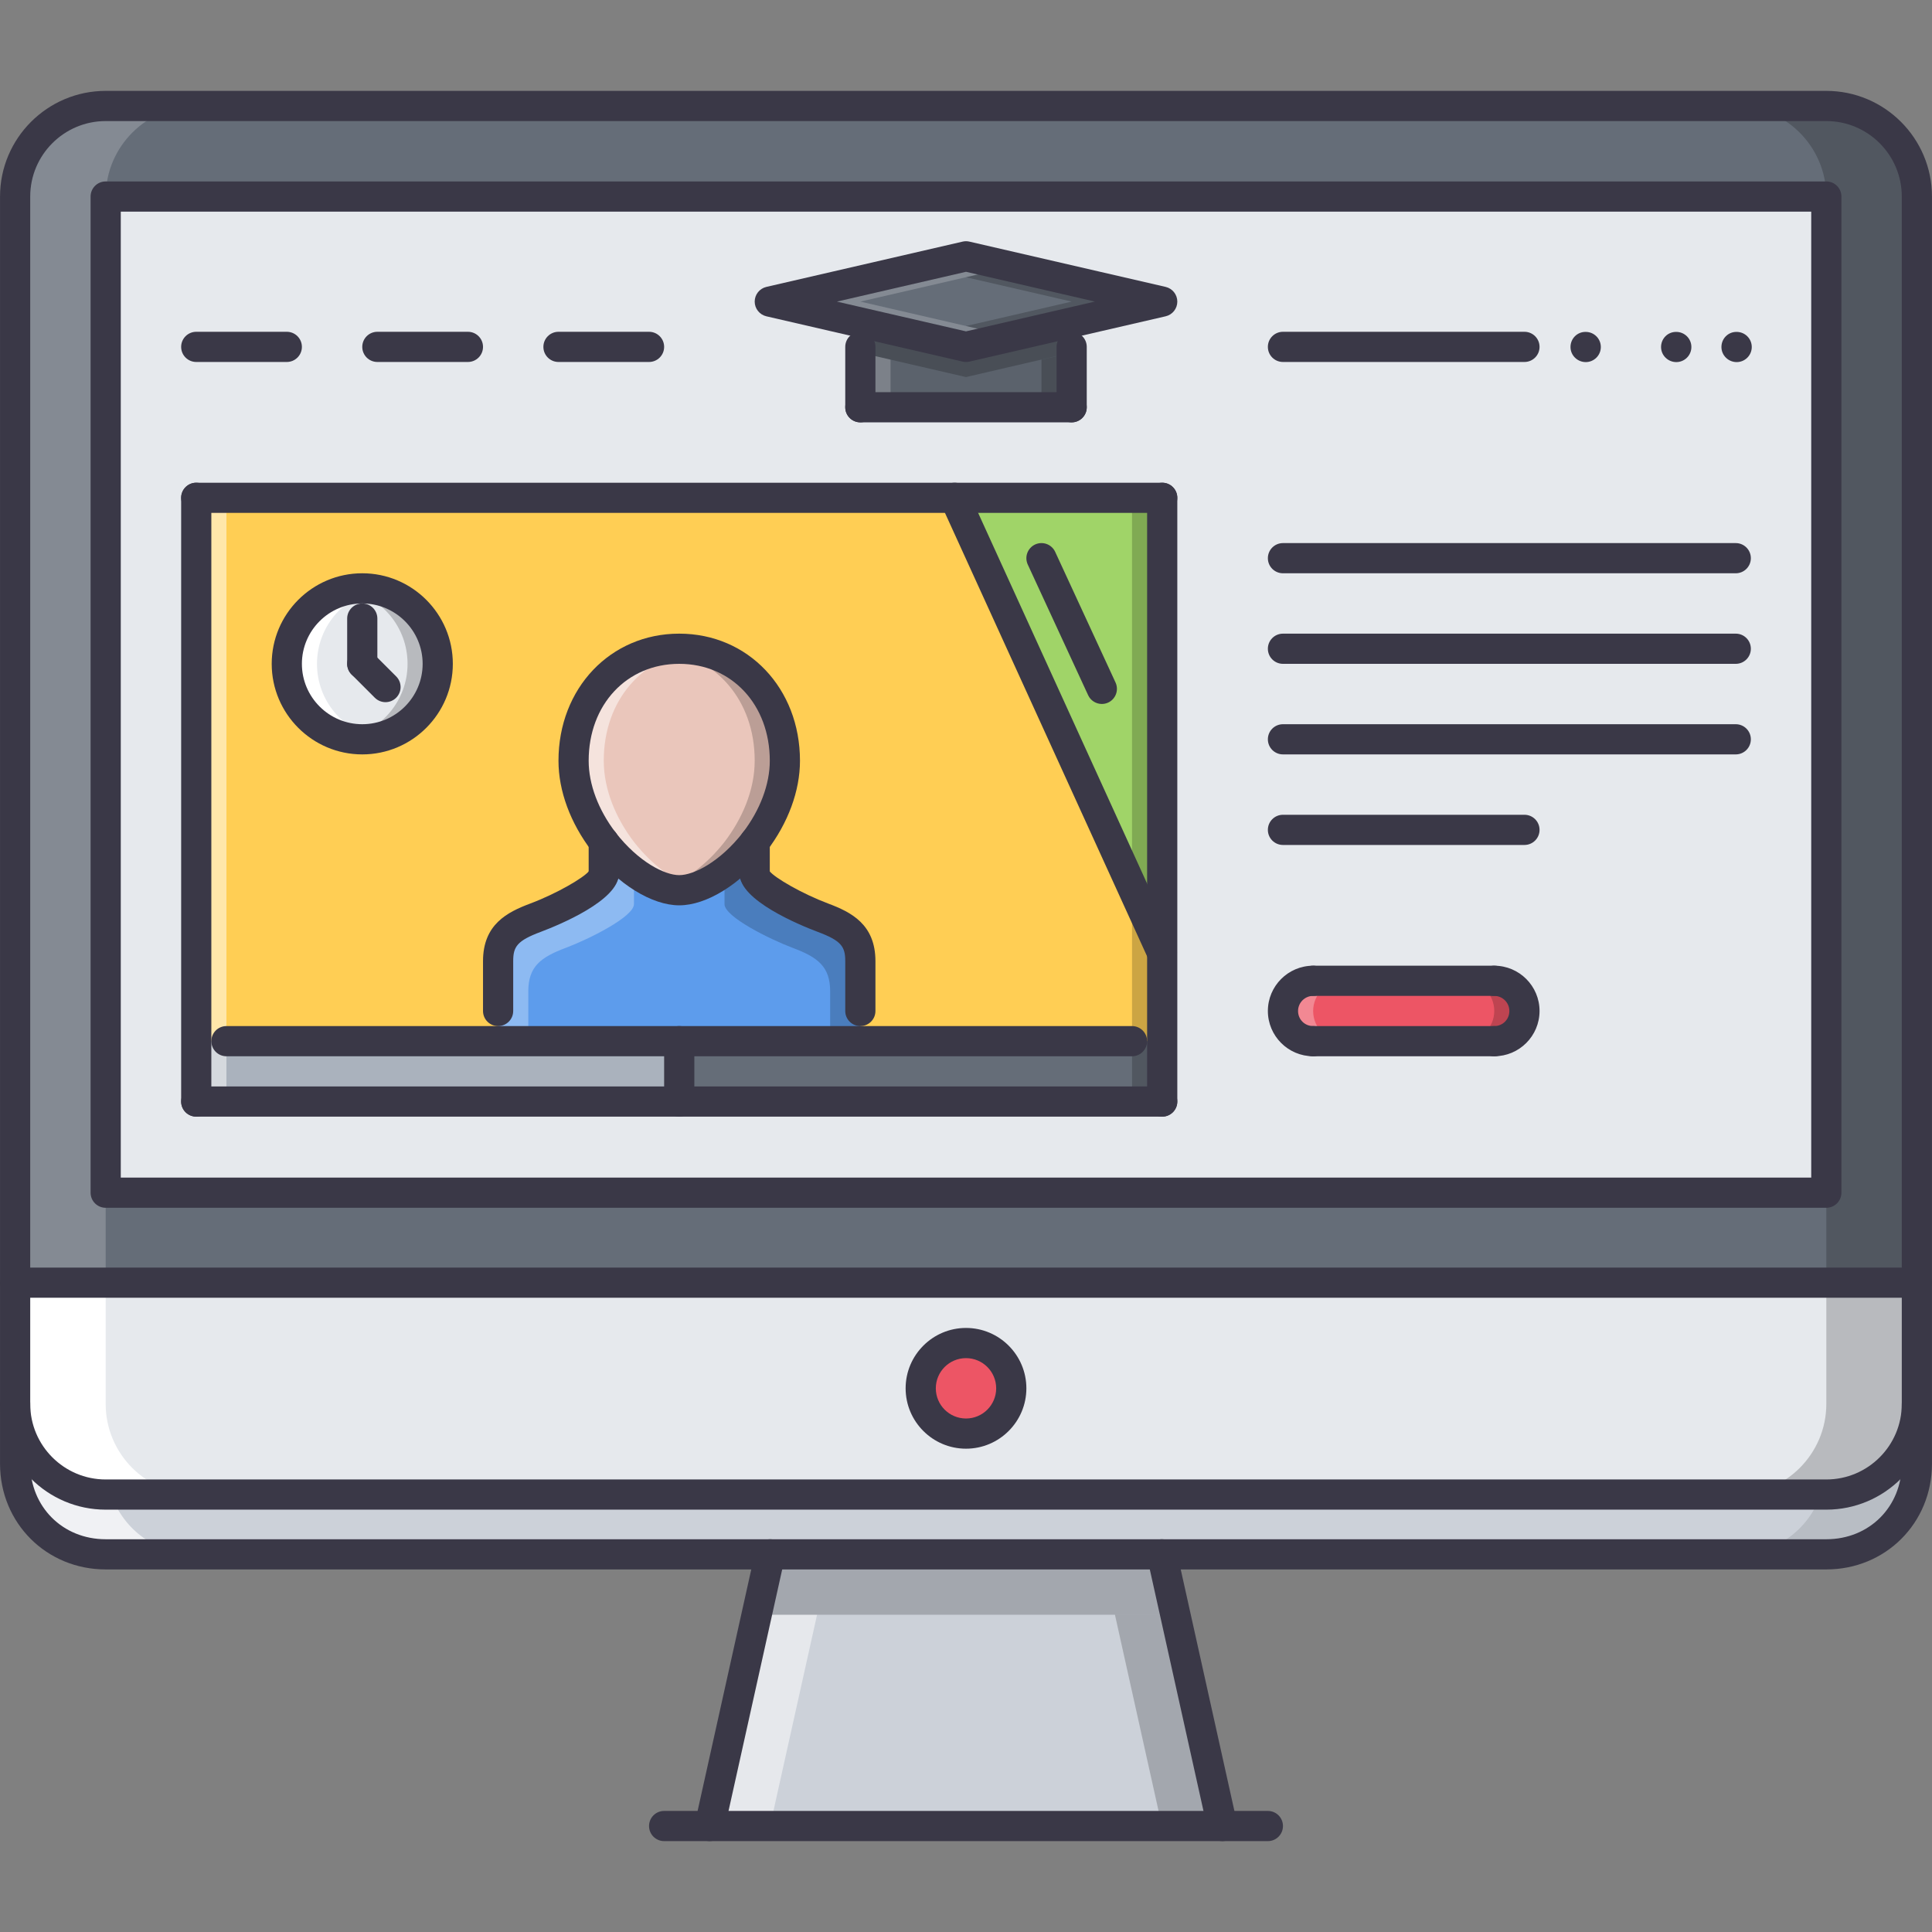 <?xml version="1.0" encoding="utf-8"?>
<!-- Generator: Adobe Illustrator 16.0.0, SVG Export Plug-In . SVG Version: 6.00 Build 0)  -->
<!DOCTYPE svg PUBLIC "-//W3C//DTD SVG 1.1//EN" "http://www.w3.org/Graphics/SVG/1.1/DTD/svg11.dtd">
<svg version="1.1" id="Layer_1" xmlns="http://www.w3.org/2000/svg" xmlns:xlink="http://www.w3.org/1999/xlink" x="0px" y="0px"
	 width="512px" height="512px" viewBox="0 0 512 512" enable-background="new 0 0 512 512" xml:space="preserve">
<rect x="0" y="0" width="512" height="512" fill="#808080" stroke="none"/>
<g id="_x32_4._online_x2C__training_x2C__lesson_x2C__video_x2C__learning_x2C__teacher">
	<g>
		<rect x="28.007" y="51.928" fill="#E6E9ED" width="455.987" height="264.148"/>
	</g>
	<g>
		<path fill="#FFCE54" d="M52.007,131.926h175.994h79.998v159.995H52.007V131.926z"/>
	</g>
	<g>
		<rect x="228.001" y="85.497" fill="#656D78" width="55.999" height="22.461"/>
	</g>
	<g opacity="0.1">
		<rect x="228.001" y="85.497" width="55.999" height="22.461"/>
	</g>
	<g>
		<path fill="#ED5565" d="M256,355.919c6.641,0,12,5.359,12,11.999c0,6.641-5.359,12-12,12c-6.64,0-11.999-5.359-11.999-12
			C244.001,361.278,249.36,355.919,256,355.919z"/>
	</g>
	<g>
		<path fill="#CCD1D9" d="M507.992,372.074v15.844c0,13.516-10.483,23.999-23.998,23.999c-5.68,0-85.037,0-176.073,0
			c-34.077,0-69.764,0-103.841,0c-91.036,0-170.394,0-176.073,0c-13.515,0-23.999-10.483-23.999-23.999v-15.844
			c0,13.203,10.797,24,23.999,24H256h227.994C497.196,396.074,507.992,385.277,507.992,372.074z"/>
	</g>
	<g>
		<path fill="#CCD1D9" d="M307.921,411.917l15.999,71.998H188.08l16-71.998C238.157,411.917,273.844,411.917,307.921,411.917z"/>
	</g>
	<g opacity="0.5">
		<polygon fill="#FFFFFF" points="200.533,427.917 188.08,483.915 204.08,483.915 216.533,427.917 		"/>
	</g>
	<g opacity="0.2">
		<polygon points="311.468,427.917 323.92,483.915 307.921,483.915 295.468,427.917 		"/>
	</g>
	<g opacity="0.7">
		<g>
			<path fill="#FFFFFF" d="M29.46,396.074h-1.453c-13.202,0-23.999-10.797-23.999-24v15.844c0,13.516,10.484,23.999,23.999,23.999
				c1.734,0,10.359,0,24,0C41.382,411.917,32.726,405.401,29.46,396.074z"/>
		</g>
	</g>
	<g opacity="0.1">
		<g>
			<path d="M482.541,396.074h1.453c13.202,0,23.998-10.797,23.998-24v15.844c0,13.516-10.483,23.999-23.998,23.999
				c-1.734,0-10.359,0-24,0C470.619,411.917,479.275,405.401,482.541,396.074z"/>
		</g>
	</g>
	<g>
		<path fill="#E6E9ED" d="M507.992,339.92v32.154c0,13.203-10.796,24-23.998,24H256v-16.156c6.641,0,12-5.359,12-12
			c0-6.64-5.359-11.999-12-11.999V339.92H507.992z"/>
	</g>
	<g>
		<path fill="#E6E9ED" d="M256,379.918v16.156H28.007c-13.202,0-23.999-10.797-23.999-24v-0.156V339.92H256v15.999
			c-6.64,0-11.999,5.359-11.999,11.999C244.001,374.559,249.36,379.918,256,379.918z"/>
	</g>
	<g>
		<path fill="#FFFFFF" d="M28.007,372.074v-0.156V339.92H4.008v31.998v0.156c0,13.203,10.797,24,23.999,24h24
			C38.804,396.074,28.007,385.277,28.007,372.074z"/>
	</g>
	<g opacity="0.2">
		<path d="M483.994,372.074v-0.156V339.92h23.998v31.998v0.156c0,13.203-10.796,24-23.998,24h-24
			C473.197,396.074,483.994,385.277,483.994,372.074z"/>
	</g>
	<g>
		<path fill="#656D78" d="M507.992,52.084V339.92H256H4.008V52.084c0-13.194,10.797-23.999,23.999-23.999h455.987
			C497.196,28.085,507.992,38.89,507.992,52.084z M483.994,315.92V67.928v-16h-16h-16h-23.999h-15.999h-16h-16h-15.999H188.002
			h-31.999h-31.999H92.005H60.006H28.007v16V315.92H483.994z"/>
	</g>
	<g opacity="0.2">
		<g>
			<path fill="#FFFFFF" d="M28.007,67.928V52.084v-0.156h0.016c0.094-13.125,10.844-23.843,23.984-23.843h-24
				c-13.202,0-23.999,10.805-23.999,23.999V339.92h23.999v-24V67.928z"/>
		</g>
	</g>
	<g opacity="0.2">
		<g>
			<path d="M483.994,67.928V52.084v-0.156h-0.016c-0.094-13.125-10.844-23.843-23.984-23.843h24
				c13.202,0,23.998,10.805,23.998,23.999V339.92h-23.998v-24V67.928z"/>
		</g>
	</g>
	<g opacity="0.2">
		<path d="M311.476,427.917l-3.555-16c-34.077,0-69.764,0-103.841,0l-3.555,16H311.476z"/>
	</g>
	<g>
		<path fill="#3A3847" d="M420.237,95.958c-2.21,0-4.038-1.789-4.038-4s1.75-4,3.952-4h0.086c2.203,0,4,1.789,4,4
			S422.44,95.958,420.237,95.958z"/>
	</g>
	<g>
		<path fill="#3A3847" d="M460.236,95.958c-2.211,0-4.039-1.789-4.039-4s1.75-4,3.953-4h0.086c2.203,0,4,1.789,4,4
			S462.439,95.958,460.236,95.958z"/>
	</g>
	<g>
		<path fill="#3A3847" d="M444.236,95.958c-2.21,0-4.038-1.789-4.038-4s1.75-4,3.952-4h0.086c2.203,0,4,1.789,4,4
			S446.439,95.958,444.236,95.958z"/>
	</g>
	<g>
		<path fill="#ED5565" d="M395.996,259.922c4.398,0,8,3.594,8,8c0,4.477-3.602,8-8,8h-47.998c-4.398,0-8-3.523-8-8
			c0-4.406,3.602-8,8-8H395.996z"/>
	</g>
	<g opacity="0.3">
		<path fill="#FFFFFF" d="M347.998,267.922c0-4.406,3.602-8,8-8h-8c-4.398,0-8,3.594-8,8c0,4.477,3.602,8,8,8h8
			C351.6,275.922,347.998,272.398,347.998,267.922z"/>
	</g>
	<g opacity="0.2">
		<path d="M395.996,267.922c0,4.406-3.602,8-8,8h8c4.398,0,8-3.594,8-8c0-4.477-3.602-8-8-8h-8
			C392.395,259.922,395.996,263.445,395.996,267.922z"/>
	</g>
	<g opacity="0.2">
		<polygon points="284,85.497 228.001,85.497 228.001,93.466 256,99.927 282.562,93.763 284,93.435 		"/>
	</g>
	<g>
		<polygon fill="#656D78" points="307.999,79.927 282.562,85.763 256,91.927 204.002,79.927 256,67.928 		"/>
	</g>
	<g opacity="0.2">
		<polygon fill="#FFFFFF" points="228.001,79.927 268,70.693 256,67.928 204.002,79.927 256,91.927 267.969,89.153 		"/>
	</g>
	<g opacity="0.2">
		<polygon points="284,79.927 256,73.467 268,70.693 307.999,79.927 267.969,89.161 256,86.396 		"/>
	</g>
	<g>
		<path fill="#E6E9ED" d="M96.005,155.925c11.039,0,20,8.953,20,20c0,11.117-8.961,20-20,20c-11.038,0-19.999-8.883-19.999-20
			C76.006,164.878,84.967,155.925,96.005,155.925z"/>
	</g>
	<g>
		<path fill="#FFFFFF" d="M84.006,175.924c0-9.671,6.875-17.742,15.999-19.593c-1.297-0.266-2.633-0.406-4-0.406
			c-11.038,0-19.999,8.953-19.999,20c0,11.117,8.961,20,19.999,20c1.367,0,2.703-0.141,4-0.398
			C90.881,193.682,84.006,185.658,84.006,175.924z"/>
	</g>
	<g opacity="0.2">
		<path d="M108.005,175.924c0,9.671-6.875,17.742-16,19.593c1.297,0.266,2.633,0.406,4,0.406c11.039,0,20-8.953,20-20
			c0-11.117-8.961-20-20-20c-1.367,0-2.703,0.141-4,0.398C101.13,158.167,108.005,166.19,108.005,175.924z"/>
	</g>
	<g>
		<path fill="#5D9CEC" d="M200.002,231.603c0,3.359,11.922,9.273,18.078,11.593c6.64,2.484,9.921,4.96,9.921,11.523
			c0,6.641,0,13.203,0,13.203v8h-95.997v-8c0,0,0-6.562,0-13.203c0-6.562,3.281-9.039,9.922-11.523
			c6.156-2.32,18.077-8.234,18.077-11.593v-8.484c6,7.68,14,12.805,20,12.805s13.999-5.125,19.999-12.805V231.603z"/>
	</g>
	<g opacity="0.3">
		<g>
			<path fill="#FFFFFF" d="M160.003,231.603c0,3.359-11.921,9.273-18.077,11.593c-6.641,2.484-9.922,4.96-9.922,11.523
				c0,6.641,0,13.203,0,13.203v8h8c0,0,0-6.562,0-13.203c0-6.562,3.281-9.039,9.922-11.523c6.155-2.32,18.077-8.234,18.077-11.593
				v-7.25c-2.047-2.102-5.211-5.672-8-9.234V231.603z"/>
		</g>
		<g>
			<path fill="#FFFFFF" d="M168.003,231.118v1.234C170.362,234.782,171.214,235.235,168.003,231.118z"/>
		</g>
	</g>
	<g opacity="0.2">
		<g>
			<path d="M200.002,231.603c0,3.359,11.922,9.273,18.078,11.593c6.64,2.484,9.921,4.96,9.921,11.523c0,6.641,0,13.203,0,13.203v8
				h-8c0,0,0-6.562,0-13.203c0-6.562-3.28-9.039-9.921-11.523c-6.156-2.32-18.078-8.234-18.078-11.593v-7.25
				c2.047-2.102,5.211-5.672,8-9.234V231.603z"/>
		</g>
		<g>
			<path d="M192.002,231.118v1.234C189.643,234.782,188.791,235.235,192.002,231.118z"/>
		</g>
	</g>
	<g>
		<path fill="#EAC6BB" d="M200.002,223.118c-6,7.68-13.999,12.805-19.999,12.805s-14-5.125-20-12.805
			c-4.64-6.078-7.999-13.679-7.999-21.515c0-17.844,12.562-29.679,27.999-29.679c15.437,0,27.999,11.835,27.999,29.679
			C208.002,209.439,204.643,217.04,200.002,223.118z"/>
	</g>
	<g opacity="0.5">
		<path fill="#FFFFFF" d="M168.003,223.118c-4.641-6.078-8-13.679-8-21.515c0-16.258,10.469-27.421,24-29.296
			c-1.32-0.18-2.633-0.382-4-0.382c-15.438,0-27.999,11.835-27.999,29.679c0,7.835,3.359,15.437,7.999,21.515
			c6,7.68,14,12.805,20,12.805c1.25,0,2.609-0.273,4-0.695C178.737,233.618,172.753,229.196,168.003,223.118z"/>
	</g>
	<g opacity="0.2">
		<path d="M192.002,223.118c4.641-6.078,8-13.679,8-21.515c0-16.258-10.469-27.421-23.999-29.296c1.32-0.18,2.633-0.382,4-0.382
			c15.437,0,27.999,11.835,27.999,29.679c0,7.835-3.359,15.437-8,21.515c-6,7.68-13.999,12.805-19.999,12.805
			c-1.25,0-2.609-0.273-4-0.695C181.269,233.618,187.253,229.196,192.002,223.118z"/>
	</g>
	<g>
		<rect x="52.007" y="275.922" fill="#656D78" width="255.914" height="15.999"/>
	</g>
	<g>
		<rect x="52.007" y="275.922" fill="#AAB2BD" width="127.957" height="15.999"/>
	</g>
	<g>
		<polygon fill="#A0D468" points="307.921,252.414 253,131.926 307.999,131.926 		"/>
	</g>
	<g opacity="0.5">
		<rect x="52.007" y="131.926" fill="#FFFFFF" width="7.999" height="159.995"/>
	</g>
	<g opacity="0.2">
		<rect x="299.999" y="131.926" width="8" height="159.995"/>
	</g>
	<g opacity="0.2">
		<polygon fill="#FFFFFF" points="236.001,95.31 228.001,93.466 228.001,107.958 236.001,107.958 		"/>
	</g>
	<g opacity="0.2">
		<polygon points="276,95.31 284,93.466 284,107.958 276,107.958 		"/>
	</g>
	<g>
		<g>
			<path fill="#3A3847" d="M507.992,343.919H4.008c-2.211,0-4-1.789-4-3.999c0-2.211,1.789-4,4-4h503.984c2.211,0,4,1.789,4,4
				C511.992,342.13,510.203,343.919,507.992,343.919z"/>
		</g>
		<g>
			<path fill="#3A3847" d="M256,383.918c-8.819,0-15.999-7.18-15.999-16c0-8.819,7.18-15.999,15.999-15.999
				c8.82,0,16,7.18,16,15.999C272,376.738,264.82,383.918,256,383.918z M256,359.919c-4.413,0-7.999,3.586-7.999,7.999
				c0,4.414,3.586,8,7.999,8c4.414,0,8-3.586,8-8C264,363.505,260.414,359.919,256,359.919z"/>
		</g>
		<g>
			<path fill="#3A3847" d="M188.08,487.915c-0.28,0-0.577-0.031-0.866-0.094c-2.156-0.484-3.516-2.617-3.039-4.773l15.999-71.998
				c0.477-2.148,2.594-3.5,4.773-3.039c2.156,0.484,3.516,2.617,3.039,4.773l-16,71.998
				C191.572,486.649,189.916,487.915,188.08,487.915z"/>
		</g>
		<g>
			<path fill="#3A3847" d="M323.92,487.915c-1.836,0-3.492-1.266-3.906-3.133l-15.999-71.998c-0.477-2.156,0.883-4.289,3.039-4.773
				c2.188-0.461,4.297,0.891,4.773,3.039l15.999,71.998c0.477,2.156-0.883,4.289-3.039,4.773
				C324.498,487.884,324.201,487.915,323.92,487.915z"/>
		</g>
		<g>
			<path fill="#3A3847" d="M335.998,487.915H176.003c-2.211,0-4-1.789-4-4s1.789-4,4-4h159.995c2.211,0,4,1.789,4,4
				S338.209,487.915,335.998,487.915z"/>
		</g>
		<g>
			<path fill="#3A3847" d="M483.994,320.076H28.007c-2.21,0-3.999-1.789-3.999-4V52.084c0-2.21,1.789-4,3.999-4h455.987
				c2.21,0,3.999,1.789,3.999,4v263.992C487.993,318.287,486.204,320.076,483.994,320.076z M32.007,312.076h447.987V56.084H32.007
				V312.076z"/>
		</g>
		<g>
			<path fill="#3A3847" d="M483.994,400.074H28.007c-15.437,0-27.999-12.562-27.999-28c0-0.023,0-0.055,0-0.078s0-0.055,0-0.078
				V52.084c0-15.437,12.562-27.999,27.999-27.999h455.987c15.437,0,27.998,12.562,27.998,27.999v319.99
				C511.992,387.512,499.431,400.074,483.994,400.074z M8.008,371.996c0,0.023,0,0.055,0,0.078c0,11.031,8.969,20,19.999,20h455.987
				c11.03,0,19.999-8.969,19.999-20V52.084c0-11.03-8.969-19.999-19.999-19.999H28.007c-11.03,0-19.999,8.969-19.999,19.999v319.834
				C8.008,371.941,8.008,371.973,8.008,371.996z"/>
		</g>
		<g>
			<path fill="#3A3847" d="M483.994,415.917H28.007c-15.702,0-27.999-12.296-27.999-27.999v-15.844c0-2.211,1.789-4.078,4-4.078
				s4,1.711,4,3.922v16c0,11.398,8.602,19.999,19.999,19.999h455.987c11.397,0,19.999-8.601,19.999-19.999v-15.844
				c0-2.211,1.789-4,3.999-4c2.211,0,4,1.789,4,4v15.844C511.992,403.621,499.696,415.917,483.994,415.917z"/>
		</g>
		<g>
			<path fill="#3A3847" d="M228.001,111.926c-2.211,0-4-1.789-4-4v-16c0-2.211,1.789-4,4-4s4,1.789,4,4v16
				C232.001,110.137,230.212,111.926,228.001,111.926z"/>
		</g>
		<g>
			<path fill="#3A3847" d="M284,111.926h-55.999c-2.211,0-4-1.789-4-4c0-2.211,1.789-4,4-4H284c2.211,0,4,1.789,4,4
				C288,110.137,286.211,111.926,284,111.926z"/>
		</g>
		<g>
			<path fill="#3A3847" d="M284,111.926c-2.211,0-4-1.789-4-4v-16c0-2.211,1.789-4,4-4s4,1.789,4,4v16
				C288,110.137,286.211,111.926,284,111.926z"/>
		</g>
		<g>
			<path fill="#3A3847" d="M256,95.927c-0.305,0-0.602-0.031-0.898-0.102l-51.998-12c-1.812-0.422-3.102-2.039-3.102-3.898
				s1.289-3.477,3.102-3.898l51.998-12c0.594-0.141,1.203-0.141,1.797,0l51.999,12c1.82,0.422,3.102,2.039,3.102,3.898
				c0,1.867-1.289,3.484-3.109,3.898l-51.983,12C256.609,95.896,256.305,95.927,256,95.927z M221.79,79.927l34.21,7.89l34.164-7.898
				L256,72.029L221.79,79.927z"/>
		</g>
		<g>
			<path fill="#3A3847" d="M76.006,95.927H52.007c-2.211,0-4-1.789-4-4s1.789-4,4-4h23.999c2.211,0,4,1.789,4,4
				S78.217,95.927,76.006,95.927z"/>
		</g>
		<g>
			<path fill="#3A3847" d="M403.996,95.927h-63.998c-2.211,0-4-1.789-4-4s1.789-4,4-4h63.998c2.211,0,4,1.789,4,4
				S406.207,95.927,403.996,95.927z"/>
		</g>
		<g>
			<path fill="#3A3847" d="M124.004,95.927h-23.999c-2.211,0-4-1.789-4-4s1.789-4,4-4h23.999c2.211,0,4,1.789,4,4
				S126.215,95.927,124.004,95.927z"/>
		</g>
		<g>
			<path fill="#3A3847" d="M172.003,95.927h-23.999c-2.211,0-4-1.789-4-4s1.789-4,4-4h23.999c2.211,0,4,1.789,4,4
				S174.214,95.927,172.003,95.927z"/>
		</g>
		<g>
			<path fill="#3A3847" d="M52.007,295.921c-2.211,0-4-1.789-4-4V131.926c0-2.211,1.789-4,4-4s4,1.789,4,4v159.995
				C56.007,294.132,54.218,295.921,52.007,295.921z"/>
		</g>
		<g>
			<path fill="#3A3847" d="M307.999,295.921c-2.211,0-4-1.789-4-4V131.926c0-2.211,1.789-4,4-4s4,1.789,4,4v159.995
				C311.999,294.132,310.21,295.921,307.999,295.921z"/>
		</g>
		<g>
			<path fill="#3A3847" d="M307.999,135.926H52.007c-2.211,0-4-1.789-4-4s1.789-4,4-4h255.992c2.211,0,4,1.789,4,4
				S310.21,135.926,307.999,135.926z"/>
		</g>
		<g>
			<path fill="#3A3847" d="M307.999,295.921H52.007c-2.211,0-4-1.789-4-4s1.789-4,4-4h255.992c2.211,0,4,1.789,4,4
				S310.21,295.921,307.999,295.921z"/>
		</g>
		<g>
			<path fill="#3A3847" d="M299.999,279.921H60.006c-2.21,0-3.999-1.789-3.999-3.999c0-2.211,1.789-4,3.999-4h239.993
				c2.211,0,4,1.789,4,4C303.999,278.132,302.21,279.921,299.999,279.921z"/>
		</g>
		<g>
			<path fill="#3A3847" d="M132.004,271.922c-2.211,0-4-1.789-4-4v-13.203c0-9.766,6.461-13,12.523-15.273
				c6.961-2.617,14.125-6.789,15.546-8.585c0.344-1.852,1.977-3.258,3.93-3.258c2.211,0,4,1.789,4,4
				c0,7-15.819,13.507-20.663,15.335c-6.328,2.367-7.336,3.938-7.336,7.781v13.203C136.004,270.133,134.215,271.922,132.004,271.922
				z"/>
		</g>
		<g>
			<path fill="#3A3847" d="M228.001,271.922c-2.211,0-4-1.789-4-4v-13.203c0-3.844-1.008-5.414-7.319-7.773
				c-4.859-1.836-20.68-8.343-20.68-15.343c0-2.211,1.789-4,4-4c1.953,0,3.586,1.406,3.93,3.258
				c1.422,1.797,8.594,5.968,15.562,8.593c6.046,2.266,12.507,5.5,12.507,15.265v13.203
				C232.001,270.133,230.212,271.922,228.001,271.922z"/>
		</g>
		<g>
			<path fill="#3A3847" d="M180.003,239.922c-7.258,0-16.344-5.632-23.148-14.343c-5.718-7.484-8.851-15.984-8.851-23.976
				c0-19.203,13.757-33.679,31.999-33.679c18.241,0,31.999,14.476,31.999,33.679c0,7.992-3.133,16.491-8.82,23.944
				C196.346,234.29,187.261,239.922,180.003,239.922z M180.003,175.924c-13.906,0-24,10.796-24,25.679
				c0,6.242,2.547,13.022,7.18,19.085c6.023,7.711,12.945,11.234,16.82,11.234s10.796-3.523,16.851-11.266
				c4.602-6.031,7.148-12.812,7.148-19.054C204.002,186.721,193.908,175.924,180.003,175.924z"/>
		</g>
		<g>
			<path fill="#3A3847" d="M200.002,235.603c-2.211,0-4-1.789-4-4v-8.484c0-2.211,1.789-4.039,4-4.039s4,1.75,4,3.961v8.562
				C204.002,233.813,202.213,235.603,200.002,235.603z"/>
		</g>
		<g>
			<path fill="#3A3847" d="M160.003,235.603c-2.211,0-4-1.789-4-4v-8.484c0-2.211,1.789-4.039,4-4.039s4,1.75,4,3.961v8.562
				C164.003,233.813,162.214,235.603,160.003,235.603z"/>
		</g>
		<g>
			<path fill="#3A3847" d="M96.005,199.924c-13.233,0-23.999-10.766-23.999-24s10.766-24,23.999-24c13.234,0,24,10.766,24,24
				S109.239,199.924,96.005,199.924z M96.005,159.925c-8.819,0-15.999,7.18-15.999,16s7.18,16,15.999,16c8.82,0,16-7.18,16-16
				S104.825,159.925,96.005,159.925z"/>
		</g>
		<g>
			<path fill="#3A3847" d="M96.005,179.924c-2.211,0-4-1.789-4-4v-12c0-2.211,1.789-4,4-4s4,1.789,4,4v12
				C100.005,178.135,98.216,179.924,96.005,179.924z"/>
		</g>
		<g>
			<path fill="#3A3847" d="M102.161,186.08c-1.023,0-2.047-0.391-2.828-1.172l-6.156-6.156c-1.562-1.562-1.562-4.094,0-5.656
				c1.562-1.562,4.094-1.562,5.656,0l6.156,6.156c1.562,1.562,1.562,4.093,0,5.656C104.208,185.689,103.185,186.08,102.161,186.08z"
				/>
		</g>
		<g>
			<path fill="#3A3847" d="M307.921,256.414c-1.516,0-2.969-0.867-3.641-2.344l-54.92-120.488c-0.914-2.008-0.031-4.383,1.984-5.297
				c1.991-0.906,4.382-0.031,5.296,1.984l54.921,120.488c0.914,2.008,0.031,4.383-1.984,5.297
				C309.046,256.297,308.476,256.414,307.921,256.414z"/>
		</g>
		<g>
			<path fill="#3A3847" d="M292,186.557c-1.508,0-2.953-0.859-3.633-2.32l-16-34.632c-0.922-2.007-0.047-4.382,1.953-5.312
				c2.016-0.922,4.375-0.055,5.312,1.953l15.999,34.631c0.922,2.008,0.047,4.383-1.953,5.312
				C293.132,186.439,292.562,186.557,292,186.557z"/>
		</g>
		<g>
			<path fill="#3A3847" d="M459.994,151.925H339.998c-2.211,0-4-1.789-4-4c0-2.211,1.789-4,4-4h119.996c2.211,0,4,1.789,4,4
				C463.994,150.136,462.205,151.925,459.994,151.925z"/>
		</g>
		<g>
			<path fill="#3A3847" d="M459.994,175.924H339.998c-2.211,0-4-1.789-4-4c0-2.211,1.789-4,4-4h119.996c2.211,0,4,1.789,4,4
				C463.994,174.135,462.205,175.924,459.994,175.924z"/>
		</g>
		<g>
			<path fill="#3A3847" d="M459.994,199.924H339.998c-2.211,0-4-1.789-4-4s1.789-4,4-4h119.996c2.211,0,4,1.789,4,4
				S462.205,199.924,459.994,199.924z"/>
		</g>
		<g>
			<path fill="#3A3847" d="M403.996,223.923h-63.998c-2.211,0-4-1.789-4-4s1.789-4,4-4h63.998c2.211,0,4,1.789,4,4
				S406.207,223.923,403.996,223.923z"/>
		</g>
		<g>
			<path fill="#3A3847" d="M347.998,279.921c-6.617,0-12-5.382-12-11.999s5.383-12,12-12c2.211,0,4,1.789,4,4s-1.789,4-4,4
				c-2.203,0-4,1.797-4,4c0,2.242,1.758,4,4,4c2.211,0,4,1.789,4,4C351.998,278.132,350.209,279.921,347.998,279.921z"/>
		</g>
		<g>
			<path fill="#3A3847" d="M395.996,279.921c-2.211,0-4-1.789-4-3.999c0-2.211,1.789-4,4-4c2.242,0,4-1.758,4-4c0-2.203-1.797-4-4-4
				c-2.211,0-4-1.789-4-4s1.789-4,4-4c6.617,0,12,5.383,12,12S402.613,279.921,395.996,279.921z"/>
		</g>
		<g>
			<path fill="#3A3847" d="M395.996,263.922h-47.998c-2.211,0-4-1.789-4-4s1.789-4,4-4h47.998c2.211,0,4,1.789,4,4
				S398.207,263.922,395.996,263.922z"/>
		</g>
		<g>
			<path fill="#3A3847" d="M395.996,279.921h-47.998c-2.211,0-4-1.789-4-3.999c0-2.211,1.789-4,4-4h47.998c2.211,0,4,1.789,4,4
				C399.996,278.132,398.207,279.921,395.996,279.921z"/>
		</g>
		<g>
			<path fill="#3A3847" d="M180.003,295.921c-2.211,0-4-1.789-4-4v-15.999c0-2.211,1.789-4,4-4s4,1.789,4,4v15.999
				C184.003,294.132,182.214,295.921,180.003,295.921z"/>
		</g>
	</g>
</g>
</svg>
